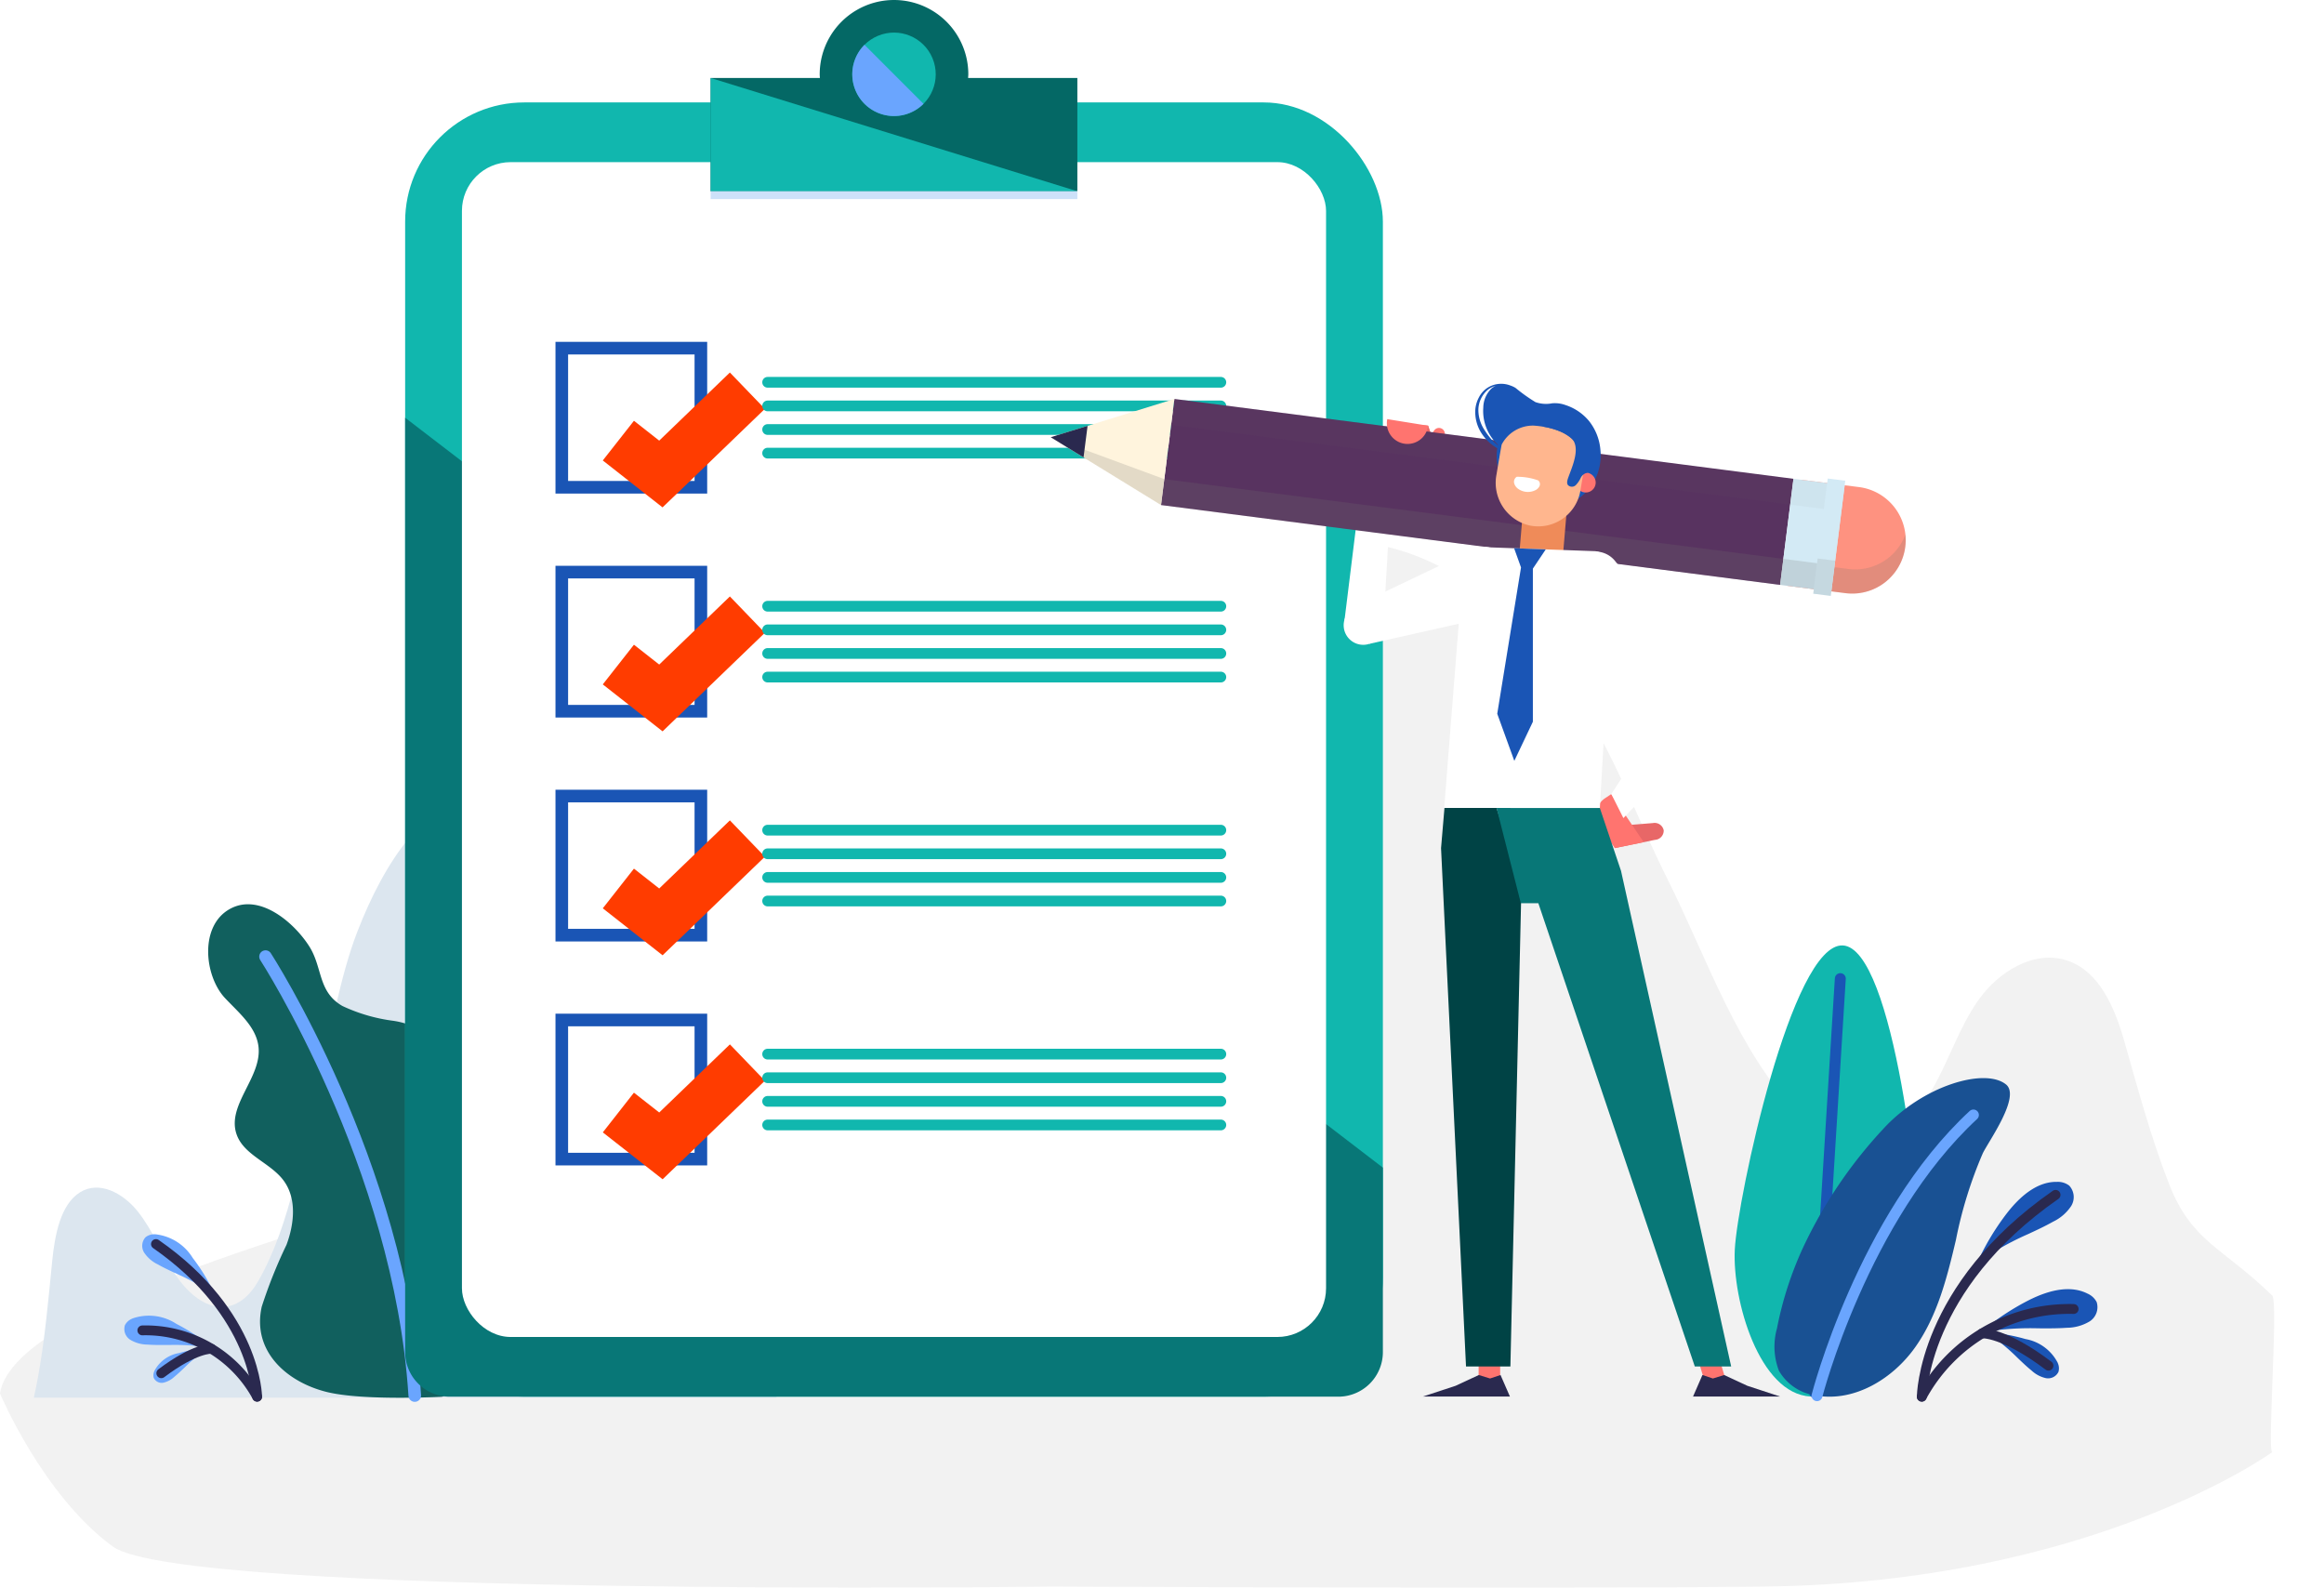 <svg xmlns="http://www.w3.org/2000/svg" xmlns:xlink="http://www.w3.org/1999/xlink" width="184.268" height="125.857" viewBox="0 0 184.268 125.857">
  <defs>
    <filter id="Path_12171" x="45.787" y="27.532" width="14.852" height="12.694" filterUnits="userSpaceOnUse">
      <feOffset dx="2" dy="2" input="SourceAlpha"/>
      <feGaussianBlur result="blur"/>
      <feFlood flood-color="#f3f4f6"/>
      <feComposite operator="in" in2="blur"/>
      <feComposite in="SourceGraphic"/>
    </filter>
    <filter id="Path_12176" x="45.787" y="45.286" width="14.852" height="12.694" filterUnits="userSpaceOnUse">
      <feOffset dx="2" dy="2" input="SourceAlpha"/>
      <feGaussianBlur result="blur-2"/>
      <feFlood flood-color="#f3f4f6"/>
      <feComposite operator="in" in2="blur-2"/>
      <feComposite in="SourceGraphic"/>
    </filter>
    <filter id="Path_12181" x="45.787" y="63.039" width="14.852" height="12.694" filterUnits="userSpaceOnUse">
      <feOffset dx="2" dy="2" input="SourceAlpha"/>
      <feGaussianBlur result="blur-3"/>
      <feFlood flood-color="#f3f4f6"/>
      <feComposite operator="in" in2="blur-3"/>
      <feComposite in="SourceGraphic"/>
    </filter>
    <filter id="Path_12186" x="45.787" y="80.793" width="14.852" height="12.694" filterUnits="userSpaceOnUse">
      <feOffset dx="2" dy="2" input="SourceAlpha"/>
      <feGaussianBlur result="blur-4"/>
      <feFlood flood-color="#f3f4f6"/>
      <feComposite operator="in" in2="blur-4"/>
      <feComposite in="SourceGraphic"/>
    </filter>
  </defs>
  <g id="Group_4098" data-name="Group 4098" transform="translate(-5.19 -100.861)">
    <g id="Group_4082" data-name="Group 4082" transform="translate(5.19 143.729)">
      <path id="Path_12148" data-name="Path 12148" d="M316.089,266.326c-1.373-3.526-2.4-7.269-3.518-11.223-.755-2.664-1.972-5.645-4.61-6.485-2.567-.817-5.33.876-6.909,3.058s-2.374,4.828-3.725,7.159c-2.447,4.224-6.782,5.994-10.364,2.281-5.117-5.3-7.421-12.534-10.666-19-2.356-4.7-4.327-10.2-7.3-14.524-4.526-6.6-10.732-12.23-18.985-12.23-5.232.793-9.841,5.426-12.961,11.217s-4.939,12.677-6.49,19.547c-2.82,12.494-84.386,24.063-86.449,36.83,0,0,3.4,8.088,8.948,12.138s74.407,3.173,74.407,3.173,40.428.188,56.543,0c26.032-.3,40.273-10.661,40.273-10.661-.414,0,.489-11.933,0-12.407C320.289,271.326,317.889,270.95,316.089,266.326Z" transform="translate(-144.116 -215.357)" fill="#f2f2f2"/>
      <g id="Group_4080" data-name="Group 4080" transform="translate(137.536 32.082)">
        <path id="Path_12149" data-name="Path 12149" d="M382.352,325.884c-.2,4.048-4.609,11.124-8.656,10.92s-6.206-7.612-6-11.659,4.515-24.3,8.563-24.1S382.556,321.836,382.352,325.884Z" transform="translate(-367.681 -301.044)" fill="#11b7ae"/>
        <line id="Line_1" data-name="Line 1" x1="2.041" y2="32.803" transform="translate(6.34 2.633)" fill="none" stroke="#1a55b5" stroke-linecap="round" stroke-linejoin="round" stroke-width="0.867"/>
        <path id="Path_12150" data-name="Path 12150" d="M378.379,342.619a28.133,28.133,0,0,0-2.048,6.363,5.332,5.332,0,0,0,.157,3.363,4.023,4.023,0,0,0,3.018,1.972c3.009.494,6.018-1.349,7.782-3.836s2.527-5.527,3.228-8.495a33.8,33.8,0,0,1,2.134-6.885c.446-.933,3.057-4.536,1.822-5.471-1.69-1.328-6.581.116-9.715,3.538A36.524,36.524,0,0,0,378.379,342.619Z" transform="translate(-372.972 -318.622)" fill="#195193"/>
        <path id="Path_12151" data-name="Path 12151" d="M385.133,359.2s3.633-14.142,12.4-22.253" transform="translate(-378.599 -323.504)" fill="none" stroke="#6aa5fe" stroke-linecap="round" stroke-linejoin="round" stroke-width="0.867"/>
      </g>
      <g id="Group_4081" data-name="Group 4081" transform="translate(152.377 50.829)">
        <path id="Path_12152" data-name="Path 12152" d="M426.255,353.03a3.556,3.556,0,0,1-1.423,1.235c-.652.368-1.347.69-2.018,1a23.237,23.237,0,0,0-2.577,1.333,8.69,8.69,0,0,0-1.58,1.259,20,20,0,0,1,2.505-4.26c1.281-1.649,2.6-2.484,3.909-2.484h.091a1.476,1.476,0,0,1,.94.3A1.339,1.339,0,0,1,426.255,353.03Z" transform="translate(-414.411 -351.116)" fill="#1a55b5"/>
        <path id="Path_12153" data-name="Path 12153" d="M427.941,376.388a3.561,3.561,0,0,1-1.815.507c-.747.053-1.513.048-2.253.043a23.127,23.127,0,0,0-2.9.1,8.671,8.671,0,0,0-1.967.461,20.023,20.023,0,0,1,4.087-2.779c1.863-.942,3.409-1.134,4.6-.572l.082.04a1.477,1.477,0,0,1,.722.672A1.34,1.34,0,0,1,427.941,376.388Z" transform="translate(-414.63 -365.33)" fill="#1a55b5"/>
        <path id="Path_12154" data-name="Path 12154" d="M425.324,386.6a2.436,2.436,0,0,1-1.14-.6c-.4-.323-.775-.686-1.141-1.035a15.842,15.842,0,0,0-1.489-1.308,5.952,5.952,0,0,0-1.195-.692,13.655,13.655,0,0,1,3.335.534,3.587,3.587,0,0,1,2.554,1.869c.007.019.015.039.022.058a1.007,1.007,0,0,1,.044.673A.915.915,0,0,1,425.324,386.6Z" transform="translate(-415.476 -371.041)" fill="#1a55b5"/>
        <path id="Path_12155" data-name="Path 12155" d="M407.317,369.861s.042-8.653,10.608-16" transform="translate(-407.317 -352.833)" fill="none" stroke="#2a294f" stroke-linecap="round" stroke-linejoin="round" stroke-width="0.78"/>
        <path id="Path_12156" data-name="Path 12156" d="M407.317,384.98a13.312,13.312,0,0,1,12.04-6.952" transform="translate(-407.317 -367.952)" fill="none" stroke="#2a294f" stroke-linecap="round" stroke-linejoin="round" stroke-width="0.78"/>
        <path id="Path_12157" data-name="Path 12157" d="M420.1,383.192s1.7-.125,5.26,2.559" transform="translate(-415.315 -371.182)" fill="none" stroke="#2a294f" stroke-linecap="round" stroke-linejoin="round" stroke-width="0.78"/>
      </g>
    </g>
    <g id="Group_4084" data-name="Group 4084" transform="translate(7.875 163.163)">
      <path id="Path_12158" data-name="Path 12158" d="M66.4,315.761c-2.443-9.233-4.9-18.47-7.771-27.411-1.619-5.042-3.406-10.064-5.888-14.1s-5.77-7.01-9.071-6.989c-5.086.984-8.367,6.007-10.519,11.568-1.411,3.647-2.095,8.066-3.093,11.92-1.375,5.309-2.1,11.085-4.738,15.73-1.849,3.252-4.692,2.422-6.608-.5-1.057-1.613-1.8-3.531-2.987-5s-3.051-2.431-4.554-1.5c-1.545.954-2.007,3.367-2.215,5.483-.309,3.142-.579,6.111-1.085,8.958q-.165.929-.368,1.842Z" transform="translate(-7.505 -267.263)" fill="#dce6ef"/>
      <path id="Path_12159" data-name="Path 12159" d="M67.651,318.7c-1.526-1.76-3.458-3.279-4.067-5.5a13.678,13.678,0,0,1,.08-5.014c.174-1.674.113-3.525-.97-4.813a6.37,6.37,0,0,0-3.657-1.814,13.517,13.517,0,0,1-3.973-1.165c-1.954-1.12-1.564-3.025-2.613-4.7-1.177-1.875-3.915-4.267-6.262-3.021C43.7,293.991,44.1,298,45.75,299.763c1.1,1.173,2.5,2.3,2.662,3.9.243,2.405-2.513,4.57-1.754,6.866.56,1.7,2.7,2.278,3.752,3.718,1.044,1.425.834,3.421.219,5.077a38.7,38.7,0,0,0-1.965,4.911c-.783,3.529,1.986,5.967,5.141,6.754,2.9.723,9.151.382,9.151.382a11.96,11.96,0,0,0,5.931-4.882,6.208,6.208,0,0,0,.337-5.39A8.99,8.99,0,0,0,67.651,318.7Z" transform="translate(-30.597 -282.943)" fill="#11605e"/>
      <path id="Path_12160" data-name="Path 12160" d="M56.568,303.413S67.243,319.9,68.4,338.21" transform="translate(-38.199 -289.878)" fill="none" stroke="#6aa5fe" stroke-linecap="round" stroke-linejoin="round" stroke-width="1"/>
      <g id="Group_4083" data-name="Group 4083" transform="translate(7.159 35.548)">
        <path id="Path_12161" data-name="Path 12161" d="M30.732,362.434a1.116,1.116,0,0,1,.711-.226h.069a3.97,3.97,0,0,1,2.956,1.878,15.124,15.124,0,0,1,1.894,3.221,6.578,6.578,0,0,0-1.2-.952,17.572,17.572,0,0,0-1.948-1.008c-.508-.236-1.033-.48-1.526-.758a2.688,2.688,0,0,1-1.076-.934A1.013,1.013,0,0,1,30.732,362.434Z" transform="translate(-29.029 -362.207)" fill="#6aa5fe"/>
        <path id="Path_12162" data-name="Path 12162" d="M26.685,380.163a1.116,1.116,0,0,1,.546-.508l.062-.03a3.969,3.969,0,0,1,3.475.432,15.144,15.144,0,0,1,3.091,2.1,6.578,6.578,0,0,0-1.488-.349,17.523,17.523,0,0,0-2.193-.077c-.56,0-1.139.008-1.7-.032a2.692,2.692,0,0,1-1.372-.384A1.014,1.014,0,0,1,26.685,380.163Z" transform="translate(-26.625 -372.954)" fill="#6aa5fe"/>
        <path id="Path_12163" data-name="Path 12163" d="M32.847,388.659a.763.763,0,0,1,.033-.508c.005-.015.01-.03.016-.044a2.711,2.711,0,0,1,1.931-1.413,10.334,10.334,0,0,1,2.522-.4,4.474,4.474,0,0,0-.9.523,12.044,12.044,0,0,0-1.127.989c-.277.264-.563.538-.863.783a1.841,1.841,0,0,1-.862.452A.693.693,0,0,1,32.847,388.659Z" transform="translate(-30.499 -377.273)" fill="#6aa5fe"/>
        <path id="Path_12164" data-name="Path 12164" d="M41.381,376.381s-.031-6.543-8.021-12.1" transform="translate(-30.839 -363.506)" fill="none" stroke="#2a294f" stroke-linecap="round" stroke-linejoin="round" stroke-width="0.78"/>
        <path id="Path_12165" data-name="Path 12165" d="M39.572,387.812a10.066,10.066,0,0,0-9.1-5.256" transform="translate(-29.029 -374.937)" fill="none" stroke="#2a294f" stroke-linecap="round" stroke-linejoin="round" stroke-width="0.78"/>
        <path id="Path_12166" data-name="Path 12166" d="M38.471,386.461s-1.288-.094-3.977,1.935" transform="translate(-31.548 -377.38)" fill="none" stroke="#2a294f" stroke-linecap="round" stroke-linejoin="round" stroke-width="0.78"/>
      </g>
    </g>
    <g id="Group_4086" data-name="Group 4086" transform="translate(37.313 100.861)">
      <rect id="Rectangle_1553" data-name="Rectangle 1553" width="77.524" height="102.605" rx="9.449" transform="translate(0 8.12)" fill="#11b7ae"/>
      <path id="Path_12167" data-name="Path 12167" d="M86.131,189.31v74.071a3.538,3.538,0,0,0,3.538,3.538h70.448a3.538,3.538,0,0,0,3.538-3.538V248.762Z" transform="translate(-86.131 -156.194)" fill="#087777"/>
      <rect id="Rectangle_1554" data-name="Rectangle 1554" width="68.515" height="93.137" rx="3.862" transform="translate(4.504 12.854)" fill="#fff"/>
      <g id="Group_4085" data-name="Group 4085" transform="translate(24.224)">
        <path id="Path_12168" data-name="Path 12168" d="M171.245,107.043c0-.1.015-.192.015-.29a5.891,5.891,0,1,0-11.783,0c0,.1.01.194.015.29H150.83v8.981h29.076v-8.981Z" transform="translate(-150.83 -100.861)" fill="#046865"/>
        <path id="Path_12169" data-name="Path 12169" d="M150.83,117.372v8.981h29.076Z" transform="translate(-150.83 -111.19)" fill="#11b7ae"/>
        <circle id="Ellipse_352" data-name="Ellipse 352" cx="3.308" cy="3.308" r="3.308" transform="translate(10.212 4.111) rotate(-22.628)" fill="#11b7ae"/>
        <path id="Path_12170" data-name="Path 12170" d="M181.793,110.349a3.308,3.308,0,0,0,4.679,4.679Z" transform="translate(-169.594 -106.797)" fill="#6aa5fe"/>
        <rect id="Rectangle_1555" data-name="Rectangle 1555" width="29.076" height="0.619" transform="translate(0 15.163)" fill="#cde1f9" style="mix-blend-mode: multiply;isolation: isolate"/>
      </g>
    </g>
    <g id="Group_4095" data-name="Group 4095" transform="translate(49.734 128.462)">
      <g id="Group_4088" data-name="Group 4088">
        <rect id="Rectangle_1556" data-name="Rectangle 1556" width="11.028" height="11.028" fill="none" stroke="#1a55b5" stroke-miterlimit="10" stroke-width="1"/>
        <g transform="matrix(1, 0, 0, 1, -44.54, -27.6)" filter="url(#Path_12171)">
          <path id="Path_12171-2" data-name="Path 12171" d="M125.926,182.2l3.372,2.648.02-.019,3.522-3.393,3.315-3.194" transform="translate(-78.9 -149.27)" fill="none" stroke="#ff3c00" stroke-miterlimit="10" stroke-width="4"/>
        </g>
        <g id="Group_4087" data-name="Group 4087" transform="translate(15.897 2.282)">
          <path id="Path_12172" data-name="Path 12172" d="M198.126,181.524H162.191a.424.424,0,0,1-.424-.425h0a.424.424,0,0,1,.424-.424h35.935a.424.424,0,0,1,.425.424h0A.424.424,0,0,1,198.126,181.524Z" transform="translate(-161.767 -180.675)" fill="#11b7ae"/>
          <path id="Path_12173" data-name="Path 12173" d="M198.126,186.524H162.191a.424.424,0,0,1-.424-.425h0a.424.424,0,0,1,.424-.424h35.935a.424.424,0,0,1,.425.424h0A.424.424,0,0,1,198.126,186.524Z" transform="translate(-161.767 -183.803)" fill="#11b7ae"/>
          <path id="Path_12174" data-name="Path 12174" d="M198.126,191.524H162.191a.424.424,0,0,1-.424-.424h0a.424.424,0,0,1,.424-.425h35.935a.424.424,0,0,1,.425.425h0A.424.424,0,0,1,198.126,191.524Z" transform="translate(-161.767 -186.931)" fill="#11b7ae"/>
          <path id="Path_12175" data-name="Path 12175" d="M198.126,196.524H162.191a.424.424,0,0,1-.424-.425h0a.424.424,0,0,1,.424-.425h35.935a.424.424,0,0,1,.425.425h0A.424.424,0,0,1,198.126,196.524Z" transform="translate(-161.767 -190.059)" fill="#11b7ae"/>
        </g>
      </g>
      <g id="Group_4090" data-name="Group 4090" transform="translate(0 17.754)">
        <rect id="Rectangle_1557" data-name="Rectangle 1557" width="11.028" height="11.028" fill="none" stroke="#1a55b5" stroke-miterlimit="10" stroke-width="1"/>
        <g transform="matrix(1, 0, 0, 1, -44.54, -45.36)" filter="url(#Path_12176)">
          <path id="Path_12176-2" data-name="Path 12176" d="M125.926,229.619l3.372,2.648,6.857-6.606" transform="translate(-78.9 -178.93)" fill="none" stroke="#ff3c00" stroke-miterlimit="10" stroke-width="4"/>
        </g>
        <g id="Group_4089" data-name="Group 4089" transform="translate(15.897 2.281)">
          <path id="Path_12177" data-name="Path 12177" d="M198.126,228.942H162.191a.424.424,0,0,1-.424-.424h0a.424.424,0,0,1,.424-.425h35.935a.424.424,0,0,1,.425.425h0A.424.424,0,0,1,198.126,228.942Z" transform="translate(-161.767 -228.093)" fill="#11b7ae"/>
          <path id="Path_12178" data-name="Path 12178" d="M198.126,233.942H162.191a.424.424,0,0,1-.424-.425h0a.424.424,0,0,1,.424-.425h35.935a.425.425,0,0,1,.425.425h0A.425.425,0,0,1,198.126,233.942Z" transform="translate(-161.767 -231.221)" fill="#11b7ae"/>
          <path id="Path_12179" data-name="Path 12179" d="M198.126,238.942H162.191a.424.424,0,0,1-.424-.425h0a.424.424,0,0,1,.424-.425h35.935a.424.424,0,0,1,.425.425h0A.424.424,0,0,1,198.126,238.942Z" transform="translate(-161.767 -234.349)" fill="#11b7ae"/>
          <path id="Path_12180" data-name="Path 12180" d="M198.126,243.943H162.191a.424.424,0,0,1-.424-.425h0a.424.424,0,0,1,.424-.424h35.935a.424.424,0,0,1,.425.424h0A.424.424,0,0,1,198.126,243.943Z" transform="translate(-161.767 -237.478)" fill="#11b7ae"/>
        </g>
      </g>
      <g id="Group_4092" data-name="Group 4092" transform="translate(0 35.507)">
        <rect id="Rectangle_1558" data-name="Rectangle 1558" width="11.028" height="11.028" fill="none" stroke="#1a55b5" stroke-miterlimit="10" stroke-width="1"/>
        <g transform="matrix(1, 0, 0, 1, -44.54, -63.11)" filter="url(#Path_12181)">
          <path id="Path_12181-2" data-name="Path 12181" d="M125.926,277.038l3.372,2.648,6.857-6.606" transform="translate(-78.9 -208.6)" fill="none" stroke="#ff3c00" stroke-miterlimit="10" stroke-width="4"/>
        </g>
        <g id="Group_4091" data-name="Group 4091" transform="translate(15.897 2.281)">
          <path id="Path_12182" data-name="Path 12182" d="M198.126,276.36H162.191a.424.424,0,0,1-.424-.425h0a.424.424,0,0,1,.424-.425h35.935a.424.424,0,0,1,.425.425h0A.424.424,0,0,1,198.126,276.36Z" transform="translate(-161.767 -275.511)" fill="#11b7ae"/>
          <path id="Path_12183" data-name="Path 12183" d="M198.126,281.361H162.191a.424.424,0,0,1-.424-.425h0a.424.424,0,0,1,.424-.424h35.935a.424.424,0,0,1,.425.424h0A.424.424,0,0,1,198.126,281.361Z" transform="translate(-161.767 -278.64)" fill="#11b7ae"/>
          <path id="Path_12184" data-name="Path 12184" d="M198.126,286.361H162.191a.424.424,0,0,1-.424-.424h0a.424.424,0,0,1,.424-.425h35.935a.424.424,0,0,1,.425.425h0A.424.424,0,0,1,198.126,286.361Z" transform="translate(-161.767 -281.768)" fill="#11b7ae"/>
          <path id="Path_12185" data-name="Path 12185" d="M198.126,291.361H162.191a.424.424,0,0,1-.424-.424h0a.424.424,0,0,1,.424-.425h35.935a.424.424,0,0,1,.425.425h0A.424.424,0,0,1,198.126,291.361Z" transform="translate(-161.767 -284.896)" fill="#11b7ae"/>
        </g>
      </g>
      <g id="Group_4094" data-name="Group 4094" transform="translate(0 53.261)">
        <rect id="Rectangle_1559" data-name="Rectangle 1559" width="11.028" height="11.028" fill="none" stroke="#1a55b5" stroke-miterlimit="10" stroke-width="1"/>
        <g transform="matrix(1, 0, 0, 1, -44.54, -80.86)" filter="url(#Path_12186)">
          <path id="Path_12186-2" data-name="Path 12186" d="M125.926,324.456,129.3,327.1l6.857-6.606" transform="translate(-78.9 -238.26)" fill="none" stroke="#ff3c00" stroke-miterlimit="10" stroke-width="4"/>
        </g>
        <g id="Group_4093" data-name="Group 4093" transform="translate(15.897 2.281)">
          <path id="Path_12187" data-name="Path 12187" d="M198.126,323.779H162.191a.424.424,0,0,1-.424-.424h0a.424.424,0,0,1,.424-.425h35.935a.424.424,0,0,1,.425.425h0A.424.424,0,0,1,198.126,323.779Z" transform="translate(-161.767 -322.93)" fill="#11b7ae"/>
          <path id="Path_12188" data-name="Path 12188" d="M198.126,328.779H162.191a.424.424,0,0,1-.424-.425h0a.424.424,0,0,1,.424-.425h35.935a.424.424,0,0,1,.425.425h0A.424.424,0,0,1,198.126,328.779Z" transform="translate(-161.767 -326.058)" fill="#11b7ae"/>
          <path id="Path_12189" data-name="Path 12189" d="M198.126,333.779H162.191a.424.424,0,0,1-.424-.425h0a.424.424,0,0,1,.424-.425h35.935a.424.424,0,0,1,.425.425h0A.424.424,0,0,1,198.126,333.779Z" transform="translate(-161.767 -329.186)" fill="#11b7ae"/>
          <path id="Path_12190" data-name="Path 12190" d="M198.126,338.78H162.191a.424.424,0,0,1-.424-.425h0a.424.424,0,0,1,.424-.424h35.935a.424.424,0,0,1,.425.424h0A.424.424,0,0,1,198.126,338.78Z" transform="translate(-161.767 -332.315)" fill="#11b7ae"/>
        </g>
      </g>
    </g>
    <path id="Path_12616" data-name="Path 12616" d="M156.3,0" transform="translate(33.157 211.585)" fill="none" stroke="#2a294f" stroke-linecap="round" stroke-width="0.78"/>
    <g id="Group_4097" data-name="Group 4097" transform="translate(88.503 131.28)">
      <rect id="Rectangle_1560" data-name="Rectangle 1560" width="1.708" height="2.105" transform="translate(33.926 76.959)" fill="#ff746f"/>
      <path id="Path_12191" data-name="Path 12191" d="M306.086,392.007l.894.275.83-.275.745,1.708h-6.906l2.6-.854Z" transform="translate(-272.147 -313.419)" fill="#2a294f"/>
      <path id="Path_12192" data-name="Path 12192" d="M360.247,389.763h1.708l-.636-2.1h-1.708Z" transform="translate(-308.408 -310.699)" fill="#ff746f"/>
      <path id="Path_12193" data-name="Path 12193" d="M361.34,392.007l-.894.275-.83-.275-.745,1.708h6.906l-2.6-.854Z" transform="translate(-307.945 -313.419)" fill="#2a294f"/>
      <path id="Path_12194" data-name="Path 12194" d="M296.833,193.137c-.231.177-2.333,1.418-2.333,1.418l-1.492-1.91.444-2.178,3.21.2.562,1.626C297.357,192.679,297.12,192.918,296.833,193.137Z" transform="translate(-266.742 -187.338)" fill="#fe9280"/>
      <path id="Path_12195" data-name="Path 12195" d="M297.929,190.713l.484,1.425-1.481.6a1.359,1.359,0,0,1-1.89-1.411l.1-.783Z" transform="translate(-268.009 -187.383)" fill="#e86767"/>
      <path id="Path_12196" data-name="Path 12196" d="M300.826,193.193l1.284.187.7-1.2a.466.466,0,0,0-.146-.642h0a.465.465,0,0,0-.642.145Z" transform="translate(-271.633 -187.96)" fill="#ff746f"/>
      <path id="Path_12197" data-name="Path 12197" d="M288.653,209.962l-2.647.669-.947,7.664,3.1.126Z" transform="translate(-261.769 -199.533)" fill="#fff"/>
      <g id="Group_4096" data-name="Group 4096" transform="translate(0 1.209)">
        <path id="Path_12198" data-name="Path 12198" d="M383.441,211.432l-4.627-.583,1.059-8.411,4.627.583a4.239,4.239,0,0,1,3.676,4.735h0A4.239,4.239,0,0,1,383.441,211.432Z" transform="translate(-320.421 -196.036)" fill="#fe9280"/>
        <path id="Path_12199" data-name="Path 12199" d="M383.682,216.777l-4.627-.583-.241,1.916,4.627.583a4.237,4.237,0,0,0,4.744-4.648A4.239,4.239,0,0,1,383.682,216.777Z" transform="translate(-320.421 -203.297)" fill="#777470" opacity="0.2" style="mix-blend-mode: multiply;isolation: isolate"/>
        <path id="Path_12200" data-name="Path 12200" d="M295.294,200.08l-49.084-6.332,1.059-8.411,49.084,6.332Z" transform="translate(-237.465 -185.338)" fill="#583360"/>
        <path id="Path_12201" data-name="Path 12201" d="M222.854,188.376l8.744,5.373,1.059-8.411Z" transform="translate(-222.854 -185.338)" fill="#fff4dd"/>
        <path id="Path_12202" data-name="Path 12202" d="M222.854,193.452l8.744,5.373.259-2.057Z" transform="translate(-222.854 -190.414)" fill="#777470" opacity="0.2" style="mix-blend-mode: multiply;isolation: isolate"/>
        <path id="Path_12203" data-name="Path 12203" d="M225.774,191.035l-2.92.9,2.6,1.6Z" transform="translate(-222.854 -188.902)" fill="#2a294f"/>
        <rect id="Rectangle_1561" data-name="Rectangle 1561" width="4.095" height="8.478" transform="translate(58.888 6.332) rotate(7.176)" fill="#d3eaf5"/>
        <rect id="Rectangle_1562" data-name="Rectangle 1562" width="1.4" height="9.203" transform="translate(61.607 6.308) rotate(7.175)" fill="#d3eaf5"/>
        <path id="Path_12204" data-name="Path 12204" d="M297.967,211.034l-51.758-6.668.259-2.057,51.758,6.668Z" transform="translate(-237.465 -195.954)" fill="#777470" opacity="0.2" style="mix-blend-mode: multiply;isolation: isolate"/>
        <path id="Path_12205" data-name="Path 12205" d="M300.1,194.063l-51.758-6.668.259-2.057,51.758,6.668Z" transform="translate(-238.801 -185.338)" fill="#777470" opacity="0.05" style="mix-blend-mode: multiply;isolation: isolate"/>
        <rect id="Rectangle_1563" data-name="Rectangle 1563" width="1.4" height="2.813" transform="translate(60.809 12.648) rotate(7.175)" fill="#777470" opacity="0.15" style="mix-blend-mode: multiply;isolation: isolate"/>
      </g>
      <path id="Path_12206" data-name="Path 12206" d="M342.3,277.113l.691-1.795,2.336-.191a.734.734,0,0,1,.852.58h0a.734.734,0,0,1-.7.753Z" transform="translate(-297.578 -240.297)" fill="#e86767"/>
      <path id="Path_12207" data-name="Path 12207" d="M338.629,271.5l1.21,1.779,2.29-.471L339.562,269l-.494.328A1.57,1.57,0,0,0,338.629,271.5Z" transform="translate(-295.118 -236.466)" fill="#ff746f"/>
      <path id="Path_12208" data-name="Path 12208" d="M342.52,258.854l7.787-8.158-4.1-.954-4.644,7.21Z" transform="translate(-297.115 -224.419)" fill="#fff"/>
      <path id="Path_12209" data-name="Path 12209" d="M356.612,247.124a1.779,1.779,0,1,0,.861-2.364A1.779,1.779,0,0,0,356.612,247.124Z" transform="translate(-306.428 -221.199)" fill="#fff"/>
      <path id="Path_12210" data-name="Path 12210" d="M342.462,230.97l2.406-2.564-8.4-9.958a2,2,0,0,0-3-.241h0c-.866.851-.781,3.86.183,4.6Z" transform="translate(-291.677 -204.334)" fill="#fff"/>
      <rect id="Rectangle_1564" data-name="Rectangle 1564" width="3.457" height="5.48" transform="translate(40.481 15.144) rotate(-175.16)" fill="#ef8b59"/>
      <path id="Path_12211" data-name="Path 12211" d="M286.338,229.113a1.551,1.551,0,1,0,1.65,1.443A1.551,1.551,0,0,0,286.338,229.113Z" transform="translate(-261.664 -211.512)" fill="#fff"/>
      <path id="Path_12212" data-name="Path 12212" d="M286.148,221.569l1.57,2.791,9.6-2.157c1.176-.3,1.814-3.161,1.351-4.283h0a2,2,0,0,0-2.859-.956Z" transform="translate(-262.45 -203.74)" fill="#fff"/>
      <path id="Path_12213" data-name="Path 12213" d="M318.1,237.383l1.045-18.276a1.687,1.687,0,0,0-1.409-2.082l-8.563-.31a1.686,1.686,0,0,0-1.913,1.632l-1.752,22.214Z" transform="translate(-274.562 -203.748)" fill="#fff"/>
      <path id="Path_12214" data-name="Path 12214" d="M309.91,271.944l1.974,6.148-.878,38.13h-3.518l-1.98-41.1.27-3.178Z" transform="translate(-274.562 -238.309)" fill="#004345"/>
      <path id="Path_12215" data-name="Path 12215" d="M317.265,271.944l1.926,7.55h1.387l12.407,36.728h2.883l-8.735-39.294-1.678-4.983Z" transform="translate(-281.917 -238.309)" fill="#087777"/>
      <path id="Rectangle_1565" data-name="Rectangle 1565" d="M1.641,0h.066a0,0,0,0,1,0,0V3.282a0,0,0,0,1,0,0H1.641A1.641,1.641,0,0,1,0,1.641v0A1.641,1.641,0,0,1,1.641,0Z" transform="matrix(0.159, -0.987, 0.987, 0.159, 26.409, 4.493)" fill="#ff746f"/>
      <path id="Path_12216" data-name="Path 12216" d="M318.744,216.944l2.509.093-1.021,1.524V230.7l-1.471,3.1-1.354-3.733,1.885-11.6Z" transform="translate(-282.005 -203.901)" fill="#1a55b5"/>
      <path id="Path_12217" data-name="Path 12217" d="M322.667,187.314a4.226,4.226,0,0,0-.913-2.265A4.046,4.046,0,0,0,319.9,183.8a2.466,2.466,0,0,0-1.049-.14,2.549,2.549,0,0,1-1.334-.094,13.586,13.586,0,0,1-1.577-1.125,1.944,1.944,0,0,0-.409-.19v0a2.014,2.014,0,0,0-1.865.215,1.99,1.99,0,0,0-.632.732,2.492,2.492,0,0,0-.28.93,3.093,3.093,0,0,0,.466,1.871,3.618,3.618,0,0,0,1.275,1.225,3.755,3.755,0,0,0-.045.409,4.126,4.126,0,0,0,7.781,2.1A4.334,4.334,0,0,0,322.667,187.314Zm-8.626-.78a5.539,5.539,0,0,1-.538-.721,2.9,2.9,0,0,1-.509-1.674,2.14,2.14,0,0,1,.759-1.557,1.613,1.613,0,0,1,.607-.3,1.339,1.339,0,0,0-.313.194,2.143,2.143,0,0,0-.663,1.522,3.641,3.641,0,0,0,1.158,2.945c0,.014,0,.029-.008.044A4.422,4.422,0,0,1,314.042,186.535Z" transform="translate(-279.088 -182.108)" fill="#1a55b5"/>
      <path id="Path_12218" data-name="Path 12218" d="M334.062,201.6a.787.787,0,1,0,.906-.645A.786.786,0,0,0,334.062,201.6Z" transform="translate(-292.418 -193.894)" fill="#ff746f"/>
      <path id="Path_12219" data-name="Path 12219" d="M320.1,190.98a2.794,2.794,0,0,0-2.534,1.508l-.1.54-.081.48c0,.022,0,.044,0,.066l-.009-.015-.226,1.338a3.467,3.467,0,0,0,2.7,4.015,3.387,3.387,0,0,0,3.957-2.766l.277-1.639v0S324.608,191.292,320.1,190.98Z" transform="translate(-281.814 -187.658)" fill="#ffb68e"/>
      <path id="Path_12220" data-name="Path 12220" d="M322.886,202.075a4.811,4.811,0,0,0-1.7-.286.472.472,0,0,0-.2.517.813.813,0,0,0,.352.463,1.33,1.33,0,0,0,1.288.1.71.71,0,0,0,.368-.341A.377.377,0,0,0,322.886,202.075Z" transform="translate(-284.24 -194.409)" fill="#fff"/>
      <path id="Path_12221" data-name="Path 12221" d="M327.067,190.906a6.288,6.288,0,0,1,1.333.361,2.991,2.991,0,0,1,.887.51c.845.739.093,2.324-.2,3.15-.071.2-.154.442-.027.615a.444.444,0,0,0,.62,0,2.1,2.1,0,0,0,.39-.571.735.735,0,0,1,.528-.408s-.134-3.748-.135-3.751c0-.028-2.356-.079-2.536-.085A2.776,2.776,0,0,0,327.067,190.906Z" transform="translate(-288.049 -187.502)" fill="#1a55b5"/>
    </g>
  </g>
</svg>
